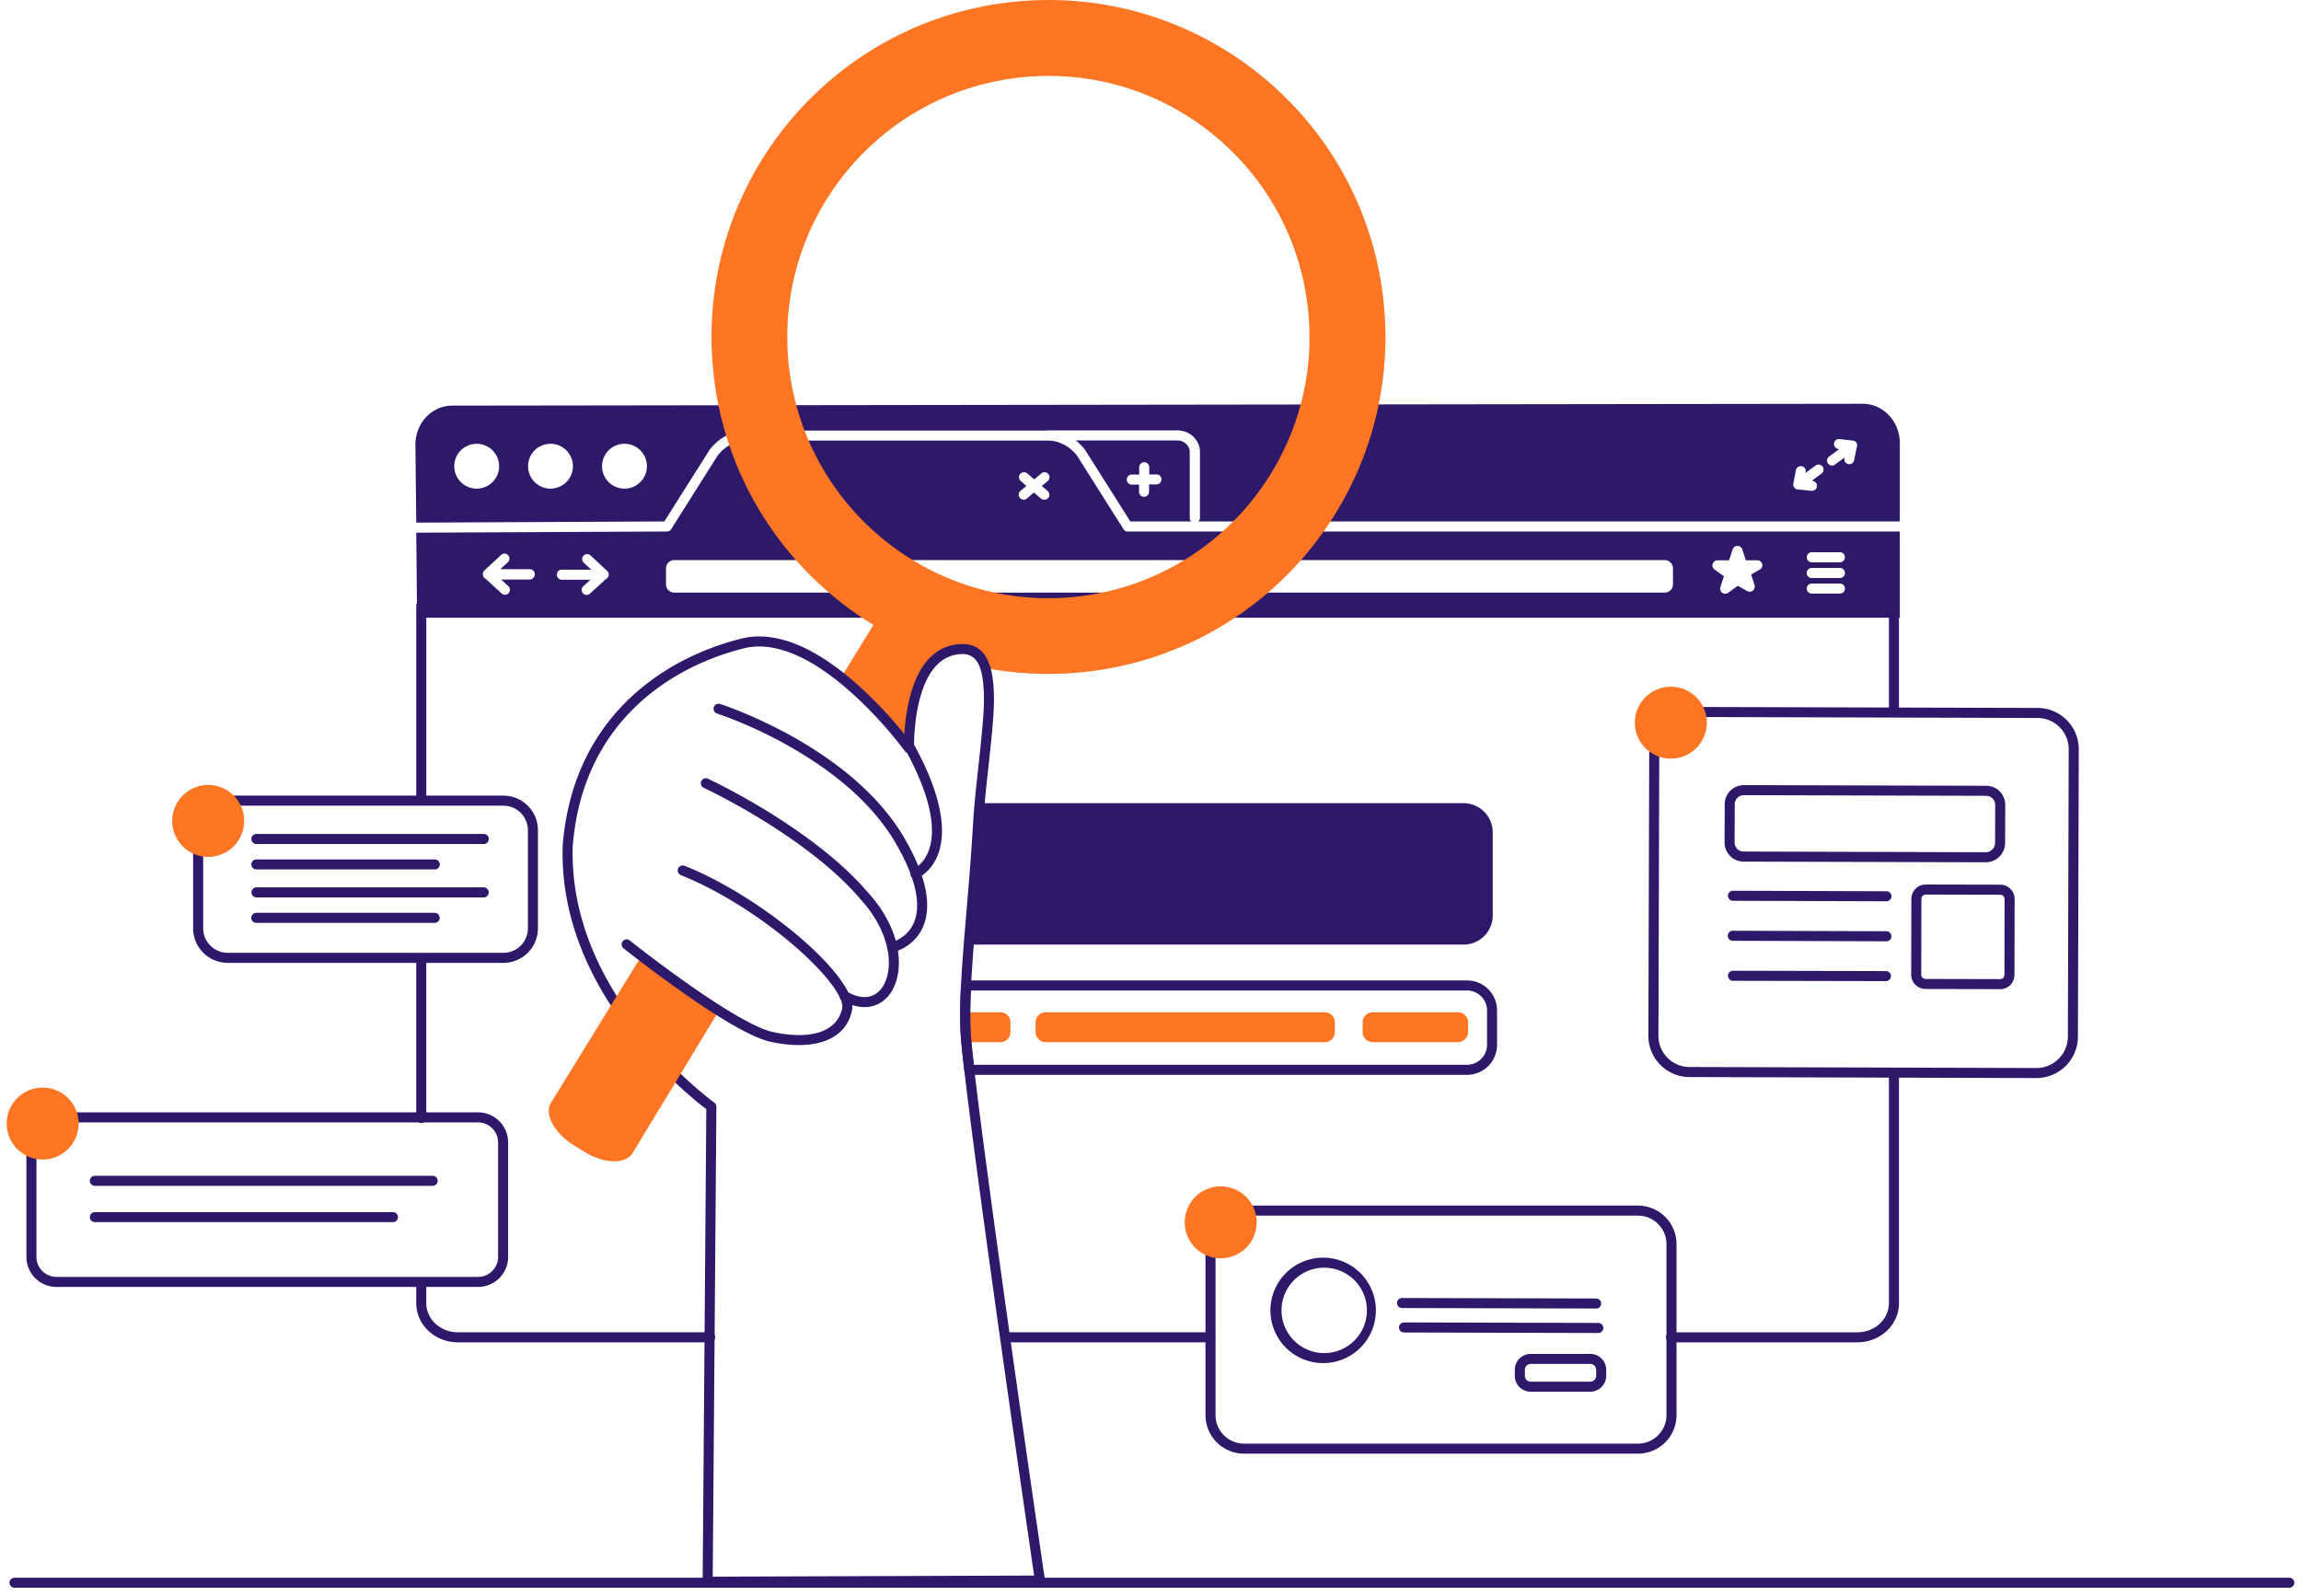 <svg width="173" height="120" fill="none" xmlns="http://www.w3.org/2000/svg">
    <path fill-rule="evenodd" clip-rule="evenodd" d="M37.84 59.818H17.125a2.601 2.601 0 0 0-2.605 2.605v7.363a2.601 2.601 0 0 0 2.605 2.605H37.84a2.601 2.601 0 0 0 2.605-2.605v-7.363a2.601 2.601 0 0 0-2.605-2.605zm-20.715.756H37.84c1.025 0 1.85.825 1.85 1.85v7.362c0 1.025-.825 1.85-1.85 1.85H17.125a1.846 1.846 0 0 1-1.85-1.85v-7.363c0-1.024.825-1.85 1.85-1.85z" fill="#2E186A"/>
    <path fill-rule="evenodd" clip-rule="evenodd" d="M36.38 62.701a.378.378 0 0 1 .022.755H19.264a.378.378 0 0 1-.022-.754H36.38zM32.693 64.613a.378.378 0 0 1 .022.755H19.264a.378.378 0 0 1-.022-.754h13.451zM36.38 66.715a.378.378 0 0 1 .022.754H19.264a.378.378 0 0 1-.022-.753l.022-.001H36.38zM32.693 68.629a.378.378 0 0 1 .022.754l-.023.001H19.265a.378.378 0 0 1-.022-.755h13.451z" fill="#2E186A"/>
    <circle cx="15.653" cy="61.719" r="2.706" fill="#FE7624"/>
    <path fill-rule="evenodd" clip-rule="evenodd" d="M75.205 78.356h-2.706v-2.252h2.706c.428 0 .767.34.767.767v.718c0 .427-.34.767-.767.767zM109.612 78.356h-6.393a.763.763 0 0 1-.768-.767v-.718c0-.428.34-.767.768-.767h6.393c.428 0 .768.34.768.767v.718a.78.78 0 0 1-.768.767zM99.595 78.356H78.628a.763.763 0 0 1-.768-.767v-.718c0-.428.34-.767.768-.767h20.967c.428 0 .767.34.767.767v.718a.762.762 0 0 1-.767.767z" fill="#FE7624"/>
    <path fill-rule="evenodd" clip-rule="evenodd" d="M110.292 73.713H72.625a.378.378 0 0 0-.378.361l-.014.356a39.145 39.145 0 0 0-.026 2.86l.007.215c.02.491.102 1.303.287 2.97a.378.378 0 0 0 .375.336h37.416a2.263 2.263 0 0 0 2.265-2.265v-2.58a2.26 2.26 0 0 0-2.265-2.253zm-37.305.755h37.305c.834 0 1.51.673 1.51 1.498v2.618a1.508 1.508 0 0 1-1.51 1.472H73.215l-.07-.642c-.121-1.124-.172-1.703-.18-2.06a36.418 36.418 0 0 1 .014-2.663l.008-.223zM31.673 71.686c.201 0 .365.157.377.355v12.003a.377.377 0 0 1-.754.022V72.064c0-.21.168-.378.377-.378zM31.673 96.088c.201 0 .365.157.377.355v1.532c0 1.193 1.034 2.169 2.335 2.19h19.01a.378.378 0 0 1 .022.755l-.022.001H34.429c-1.71 0-3.105-1.284-3.133-2.896v-1.56c0-.208.168-.377.377-.377zM90.999 100.166a.378.378 0 0 1 .022.754l-.022.001H75.695a.377.377 0 0 1-.022-.754l.022-.001H91zM142.396 80.295c.201 0 .366.157.377.355l.001.022v17.305c0 1.62-1.379 2.919-3.082 2.944l-.052.001h-14.007a.378.378 0 0 1-.022-.755h14.029c1.307 0 2.355-.962 2.378-2.15l.001-.04V80.672c0-.208.169-.377.377-.377zM142.397 45.145c.201 0 .365.157.377.355v8.026a.377.377 0 0 1-.754.022l-.001-.022V45.9H32.051v14.184a.378.378 0 0 1-.355.377h-.023a.378.378 0 0 1-.376-.355l-.001-.022v-14.56c0-.202.157-.366.355-.378h110.746zM88.507 33.113h-7.626c.264.202.503.453.717.73 0 .013.013.013.013.025l3.373 5.337h4.58a.351.351 0 0 1-.113-.277v-4.946c0-.479-.428-.869-.944-.869zm-1.56 3.31h-.554v.554a.387.387 0 0 1-.378.377.379.379 0 0 1-.377-.377v-.541h-.541a.37.37 0 0 1-.378-.378.37.37 0 0 1 .378-.377h.553v-.554c0-.202.177-.378.378-.378.214 0 .378.176.378.378v.541h.54a.37.37 0 0 1 .378.377.387.387 0 0 1-.377.378z" fill="#2E186A"/>
    <path fill-rule="evenodd" clip-rule="evenodd" d="m140.055 30.357-106.054.139c-1.535 0-2.769 1.321-2.769 2.932l.063 5.865 18.651-.088 3.373-5.336c0-.013.013-.013.013-.026.692-.918 1.736-1.472 2.806-1.472h22.54c.038-.013.063-.013.1-.013h9.742c.944 0 1.699.73 1.699 1.624v4.946c0 .113-.05.201-.114.277h52.732v.755H84.782a.359.359 0 0 1-.315-.176l-3.473-5.5c-.541-.717-1.36-1.158-2.19-1.158H56.126c-.83 0-1.649.428-2.19 1.158l-3.474 5.5a.359.359 0 0 1-.314.176l-18.853.088.063 6.393h111.479V33.29c-.013-1.624-1.259-2.933-2.782-2.933zM35.839 36.738a1.686 1.686 0 1 1 0-3.373 1.686 1.686 0 0 1 0 3.373zm5.55 0a1.686 1.686 0 1 1 0-3.373 1.686 1.686 0 0 1 0 3.373zm5.562 0a1.686 1.686 0 1 1 0-3.373 1.686 1.686 0 0 1 0 3.373zm89.983-1.12-.717.529h.05a.398.398 0 0 1 .34.415.391.391 0 0 1-.377.34h-.038l-.944-.101h-.05a.373.373 0 0 1-.302-.151c-.063-.088-.088-.189-.063-.302l.188-.994a.383.383 0 0 1 .441-.302c.201.037.34.239.302.44l-.013.063.756-.554a.371.371 0 0 1 .528.088c.126.177.076.403-.101.529zm2.656-1.95-.189.93a.375.375 0 0 1-.365.303c-.025 0-.05 0-.075-.013a.366.366 0 0 1-.29-.44l.013-.05-.717.528a.377.377 0 0 1-.529-.076.372.372 0 0 1 .088-.528l.755-.554-.063-.013a.379.379 0 0 1-.327-.415.378.378 0 0 1 .415-.327l1.007.113a.383.383 0 0 1 .265.151c.062.126.075.277.012.39zm-62.85 2.491c-.15-.138-.176-.377-.037-.528.138-.151.377-.177.528-.038l.529.453.528-.453a.366.366 0 0 1 .529.05.366.366 0 0 1-.05.529l-.44.365.44.377c.15.139.176.378.037.529a.365.365 0 0 1-.29.126.385.385 0 0 1-.25-.088l-.53-.453-.528.453a.353.353 0 0 1-.24.088.376.376 0 0 1-.288-.139.366.366 0 0 1 .05-.528l.44-.365-.428-.378zm-36.912 7.413h-2.152l.541.49a.376.376 0 0 1 .026.53.357.357 0 0 1-.277.125.4.4 0 0 1-.252-.1l-1.196-1.096a.379.379 0 0 1-.214-.34v-.025c0-.1.038-.2.126-.276l1.246-1.158a.365.365 0 0 1 .529.025.376.376 0 0 1-.025.529l-.567.515h2.215a.37.37 0 0 1 .378.378c0 .214-.176.403-.378.403zm5.94-.378a.379.379 0 0 1-.213.34l-1.196 1.095a.4.4 0 0 1-.252.1.357.357 0 0 1-.276-.125.376.376 0 0 1 .025-.529l.54-.49h-2.151a.37.37 0 0 1-.378-.378.37.37 0 0 1 .378-.378h2.215l-.567-.516a.376.376 0 0 1-.025-.528.376.376 0 0 1 .529-.025l1.246 1.157a.404.404 0 0 1 .126.277c0-.012 0-.025 0 0 0-.012 0-.012 0 0zm80.016.73c0 .353-.277.63-.629.63H50.702a.623.623 0 0 1-.63-.63v-1.183c0-.352.277-.63.63-.63h74.453c.352 0 .629.278.629.63v1.183zm6.532-1.107-.655.377.252.793a.376.376 0 0 1-.126.415.381.381 0 0 1-.428.038l-.704-.403-.718.529a.38.38 0 0 1-.453 0 .377.377 0 0 1-.138-.428l.264-.818-.705-.503c-.138-.101-.188-.265-.138-.428a.393.393 0 0 1 .365-.265H130l.265-.818a.393.393 0 0 1 .365-.264c.163 0 .314.1.364.264l.265.819h.868c.176 0 .315.113.365.276a.35.35 0 0 1-.176.416zm6.016 1.812h-2.115a.37.37 0 0 1-.377-.378.37.37 0 0 1 .377-.377h2.115a.37.37 0 0 1 .377.377.37.37 0 0 1-.377.378zm0-1.17h-2.115a.37.37 0 0 1-.377-.378.37.37 0 0 1 .377-.378h2.115a.37.37 0 0 1 .377.378.37.37 0 0 1-.377.377zm0-1.184h-2.115a.37.37 0 0 1-.377-.377.37.37 0 0 1 .377-.378h2.115a.37.37 0 0 1 .377.378.37.37 0 0 1-.377.377zM110.028 60.385H73.657c-.05.54-.088 1.095-.126 1.623-.201 3.41-.49 6.368-.692 9.011h37.201c1.208 0 2.19-.982 2.19-2.19v-6.267a2.199 2.199 0 0 0-2.202-2.177zM123.154 90.64H93.529a2.902 2.902 0 0 0-2.895 2.895v12.862a2.902 2.902 0 0 0 2.895 2.895h29.625a2.903 2.903 0 0 0 2.895-2.895V93.535a2.902 2.902 0 0 0-2.895-2.894zm-29.625.756h29.625c1.176 0 2.139.963 2.139 2.14v12.861c0 1.176-.963 2.14-2.139 2.14H93.529a2.147 2.147 0 0 1-2.14-2.14V93.535c0-1.176.964-2.14 2.14-2.14z" fill="#2E186A"/>
    <path fill-rule="evenodd" clip-rule="evenodd" d="M99.481 94.555a3.964 3.964 0 1 0 0 7.928 3.964 3.964 0 0 0 0-7.928zm0 .755a3.21 3.21 0 1 1 0 6.418 3.21 3.21 0 0 1 0-6.418zM119.567 101.791h-4.48c-.662 0-1.196.534-1.196 1.196v.453c0 .661.534 1.195 1.196 1.195h4.48a1.21 1.21 0 0 0 1.195-1.185l.001-.463c0-.662-.534-1.196-1.196-1.196zm-4.48.755h4.48c.245 0 .44.196.44.441v.453a.452.452 0 0 1-.44.44h-4.48a.439.439 0 0 1-.441-.44v-.453a.44.44 0 0 1 .441-.441z" fill="#2E186A"/>
    <circle cx="91.779" cy="91.899" r="2.706" fill="#FE7624"/>
    <path fill-rule="evenodd" clip-rule="evenodd" d="m105.41 97.588 14.611.038a.378.378 0 0 1 .02.754h-.022l-14.611-.037a.378.378 0 0 1-.02-.755h.022zM105.573 99.426l14.599.037a.378.378 0 0 1 .02.755l-.022.001-14.599-.038a.377.377 0 0 1-.02-.755h.022zM153.195 53.226l-26.074-.075a3.098 3.098 0 0 0-3.124 3.095l-.063 21.608a3.098 3.098 0 0 0 3.096 3.122l26.075.076a3.124 3.124 0 0 0 3.123-3.093l.063-21.61a3.098 3.098 0 0 0-3.096-3.123zm-26.122.68 26.12.075a2.343 2.343 0 0 1 2.342 2.32l-.063 21.654a2.366 2.366 0 0 1-2.366 2.342l-26.075-.076a2.343 2.343 0 0 1-2.342-2.32l.063-21.653a2.344 2.344 0 0 1 2.321-2.342z" fill="#2E186A"/>
    <path fill-rule="evenodd" clip-rule="evenodd" d="m150.388 66.514-5.601-.012c-.598 0-1.082.484-1.082 1.082l-.013 5.688c0 .6.484 1.083 1.083 1.083l5.599.013c.595.019 1.083-.47 1.083-1.083l.013-5.687c0-.6-.484-1.084-1.082-1.084zm-5.601.743 5.6.013c.182 0 .328.145.328.327l-.013 5.687c0 .186-.13.323-.295.329l-5.631-.013a.326.326 0 0 1-.328-.327l.012-5.688c0-.182.146-.328.327-.328zM149.331 59.078l-18.21-.05c-.802 0-1.448.635-1.448 1.434l-.013 2.868c0 .802.636 1.449 1.435 1.449l18.209.05a1.46 1.46 0 0 0 1.449-1.426l.012-2.876c0-.803-.635-1.45-1.434-1.45zm-18.239.705h.028l18.21.05c.38 0 .68.305.68.692l-.012 2.868a.704.704 0 0 1-.692.68l-18.21-.05a.681.681 0 0 1-.681-.692l.013-2.867a.68.68 0 0 1 .664-.681zM130.29 72.984l11.516.026a.378.378 0 0 1 .02.754h-.022l-11.515-.024a.378.378 0 0 1-.021-.755h.022zM130.291 69.977l11.528.037a.377.377 0 0 1 .02.755h-.023l-11.528-.037a.377.377 0 0 1-.019-.755h.022zM130.305 66.969l11.515.038a.377.377 0 0 1 .02.754h-.023l-11.515-.037a.377.377 0 0 1-.02-.755h.023z" fill="#2E186A"/>
    <circle cx="125.621" cy="54.333" r="2.706" fill="#FE7624"/>
    <path fill-rule="evenodd" clip-rule="evenodd" d="M35.94 83.63H4.25a2.263 2.263 0 0 0-2.265 2.266v8.596a2.263 2.263 0 0 0 2.265 2.265h31.69a2.263 2.263 0 0 0 2.265-2.265v-8.596a2.263 2.263 0 0 0-2.266-2.265zm-31.69.756h31.69c.836 0 1.51.674 1.51 1.51v8.596c0 .836-.674 1.51-1.51 1.51H4.25c-.836 0-1.51-.674-1.51-1.51v-8.596c0-.836.674-1.51 1.51-1.51z" fill="#2E186A"/>
    <path fill-rule="evenodd" clip-rule="evenodd" d="M32.516 88.4a.377.377 0 0 1 .023.755H7.12a.378.378 0 0 1-.022-.754h25.418zM29.546 91.13a.378.378 0 0 1 .023.755l-.023.001H7.12a.378.378 0 0 1-.022-.754l.022-.001h22.426z" fill="#2E186A"/>
    <circle cx="3.206" cy="84.473" r="2.706" fill="#FE7624"/>
    <path fill-rule="evenodd" clip-rule="evenodd" d="M104.075 23.209C102.904 9.265 90.646-1.081 76.702.09 62.758 1.26 52.413 13.518 53.584 27.463c.704 8.381 5.411 15.454 12.081 19.52L63.25 50.92c1.913 1.523 3.498 3.323 4.367 4.392l.73.718c0-1.183.201-6.77 3.637-7.224 1.158-.151 1.787.403 2.102 1.422 2.215.416 4.505.554 6.858.352 13.957-1.17 24.302-13.428 23.132-27.372zM80.478 44.906c-10.798.906-20.3-7.11-21.218-17.909-.907-10.798 7.11-20.3 17.908-21.218 10.798-.919 20.3 7.11 21.219 17.908.906 10.81-7.111 20.3-17.909 21.219z" fill="#FE7624"/>
    <path fill-rule="evenodd" clip-rule="evenodd" d="M55.732 48.014c-3.263.82-6.283 2.407-8.612 4.708-2.758 2.725-4.446 6.333-4.811 10.805l-.001.018c-.177 5.265 1.906 10.182 5.477 14.61a33.337 33.337 0 0 0 3.758 3.943c.45.4.866.75 1.241 1.046l.05.038.222.173.048.036-.275 35.525a.379.379 0 0 0 .379.381l24.98-.089a.377.377 0 0 0 .376-.41l-.014-.098-.782-5.386-.41-2.845c-.519-3.608-1.033-7.219-1.521-10.69l-.267-1.906c-1.588-11.363-2.554-18.84-2.605-20.509-.04-1.277-.001-2.682.111-4.438l.035-.513c.04-.592.09-1.227.152-1.995l.281-3.348c.149-1.799.258-3.258.347-4.739l.017-.287c.03-.517.072-1.06.125-1.65l.036-.389c.055-.581.118-1.18.215-2.06l.11-1.013c.343-3.2.407-4.347.275-5.653-.206-2.026-1.064-3.052-2.735-2.833-1.82.232-2.945 1.715-3.53 3.985a14.203 14.203 0 0 0-.388 2.422l-.006.082-.011.158-.006.096-.02-.025a32.565 32.565 0 0 0-2.963-3.197c-2.323-2.181-4.634-3.636-6.828-4.019-.85-.148-1.669-.131-2.45.066zm2.32.678c2.018.352 4.216 1.736 6.44 3.826a31.806 31.806 0 0 1 2.569 2.728l.134.16c.175.212.337.413.484.6l.107.138c.063.081.119.154.167.219l.087.117a.378.378 0 0 0 .684-.212l-.002-.066c-.005-.325.006-.77.047-1.29.061-.789.18-1.568.366-2.292.516-2.005 1.454-3.241 2.896-3.425 1.154-.151 1.707.492 1.88 2.106l.015.136c.12 1.258.039 2.456-.33 5.857l-.152 1.393a99.549 99.549 0 0 0-.15 1.49l-.026.298c-.044.492-.079.952-.106 1.393l-.034.56c-.078 1.284-.172 2.56-.294 4.069l-.288 3.425c-.084 1.01-.145 1.794-.194 2.52l-.03.437c-.113 1.778-.153 3.204-.112 4.508.05 1.61.903 8.293 2.332 18.577l.422 3.03.203 1.439c.464 3.303.952 6.724 1.443 10.143l.87 6.015.271 1.864-24.164.085.274-35.334a.378.378 0 0 0-.158-.31l-.114-.085-.116-.087a17.469 17.469 0 0 1-.173-.135l-.047-.037c-.364-.288-.77-.628-1.208-1.018a32.587 32.587 0 0 1-3.672-3.854l-.104-.129c-3.37-4.221-5.335-8.877-5.211-13.83l.004-.142v.01c.35-4.292 1.959-7.731 4.589-10.33 2.227-2.2 5.127-3.723 8.265-4.513.675-.17 1.387-.185 2.136-.054z" fill="#2E186A"/>
    <path fill-rule="evenodd" clip-rule="evenodd" d="M41.427 82.9c-.529.857.239 2.291 1.724 3.21l.767.478c1.486.919 3.109.97 3.638.114l6.418-10.584-5.701-4.317-6.846 11.1z" fill="#FE7624"/>
    <path fill-rule="evenodd" clip-rule="evenodd" d="M50.98 65.304a.378.378 0 0 1 .492-.21c6.029 2.411 13.075 8.483 12.588 10.859-.46 2.238-2.808 3.076-6.088 2.382-1.094-.236-2.78-1.137-4.934-2.553l-.087-.057c-.433-.286-.88-.59-1.337-.908a96.354 96.354 0 0 1-3.051-2.218l-.273-.207c-.253-.192-.492-.376-.715-.548l-.367-.286-.34-.269a.378.378 0 0 1 .451-.604l.035.026.32.252.363.284a103.228 103.228 0 0 0 4.008 2.95c.396.276.784.54 1.16.79l.162.108c2.116 1.397 3.78 2.29 4.763 2.502 2.922.618 4.835-.065 5.19-1.796.16-.783-1.253-2.667-3.611-4.699-2.528-2.178-5.684-4.174-8.518-5.307a.378.378 0 0 1-.21-.491z" fill="#2E186A"/>
    <path fill-rule="evenodd" clip-rule="evenodd" d="M52.725 58.728a.378.378 0 0 1 .48-.192l.027.012.162.076.216.106.247.123.202.102c.444.225.93.481 1.447.766a48.798 48.798 0 0 1 5.001 3.143c1.888 1.362 3.491 2.768 4.721 4.202l.08.092.052.059c1.844 2.065 2.567 4.504 2.07 6.375l-.015.057c-.538 1.92-2.244 2.652-4.106 1.56a.378.378 0 1 1 .383-.652c1.427.838 2.59.339 2.996-1.111.452-1.614-.19-3.82-1.889-5.723l-.064-.072c-1.196-1.415-2.785-2.815-4.67-4.175a48.033 48.033 0 0 0-4.924-3.094l-.232-.127c-.461-.25-.894-.477-1.292-.678l-.223-.111a34.75 34.75 0 0 0-.226-.112l-.26-.124a.378.378 0 0 1-.183-.502z" fill="#2E186A"/>
    <path fill-rule="evenodd" clip-rule="evenodd" d="M53.665 53.173c.061-.191.26-.3.453-.251l.035.01.137.046.141.049c.116.04.244.087.384.139l.216.08c.473.18.99.392 1.542.634 1.818.8 3.635 1.775 5.334 2.933 2.663 1.816 4.782 3.913 6.15 6.305 1.214 2.122 1.728 3.856 1.643 5.245-.07 1.136-.534 1.986-1.26 2.573a3.533 3.533 0 0 1-.867.515c-.181.076-.326.12-.417.14a.378.378 0 0 1-.183-.733l.05-.013a2.383 2.383 0 0 0 .26-.09c.233-.097.466-.231.683-.406.565-.458.924-1.115.98-2.032.075-1.225-.397-2.82-1.544-4.824-1.305-2.281-3.344-4.3-5.92-6.056a32.533 32.533 0 0 0-5.213-2.866 31.78 31.78 0 0 0-1.612-.658l-.104-.04c-.158-.058-.3-.109-.426-.152l-.132-.045-.085-.029a.378.378 0 0 1-.245-.474z" fill="#2E186A"/>
    <path fill-rule="evenodd" clip-rule="evenodd" d="M68.125 55.688a.378.378 0 0 1 .513.147c1.425 2.566 2.112 4.667 2.179 6.357.053 1.346-.29 2.366-.9 3.09-.203.24-.422.43-.643.576-.137.09-.25.147-.324.177a.378.378 0 0 1-.297-.694l.037-.016c.034-.016.093-.047.17-.098a2.25 2.25 0 0 0 .48-.432c.487-.578.768-1.413.722-2.574-.06-1.558-.712-3.55-2.084-6.02a.377.377 0 0 1 .147-.513zM172.122 118.617a.378.378 0 0 1 .023.755H1.104a.377.377 0 0 1-.022-.754l.022-.001h171.018z" fill="#2E186A"/>
</svg>
